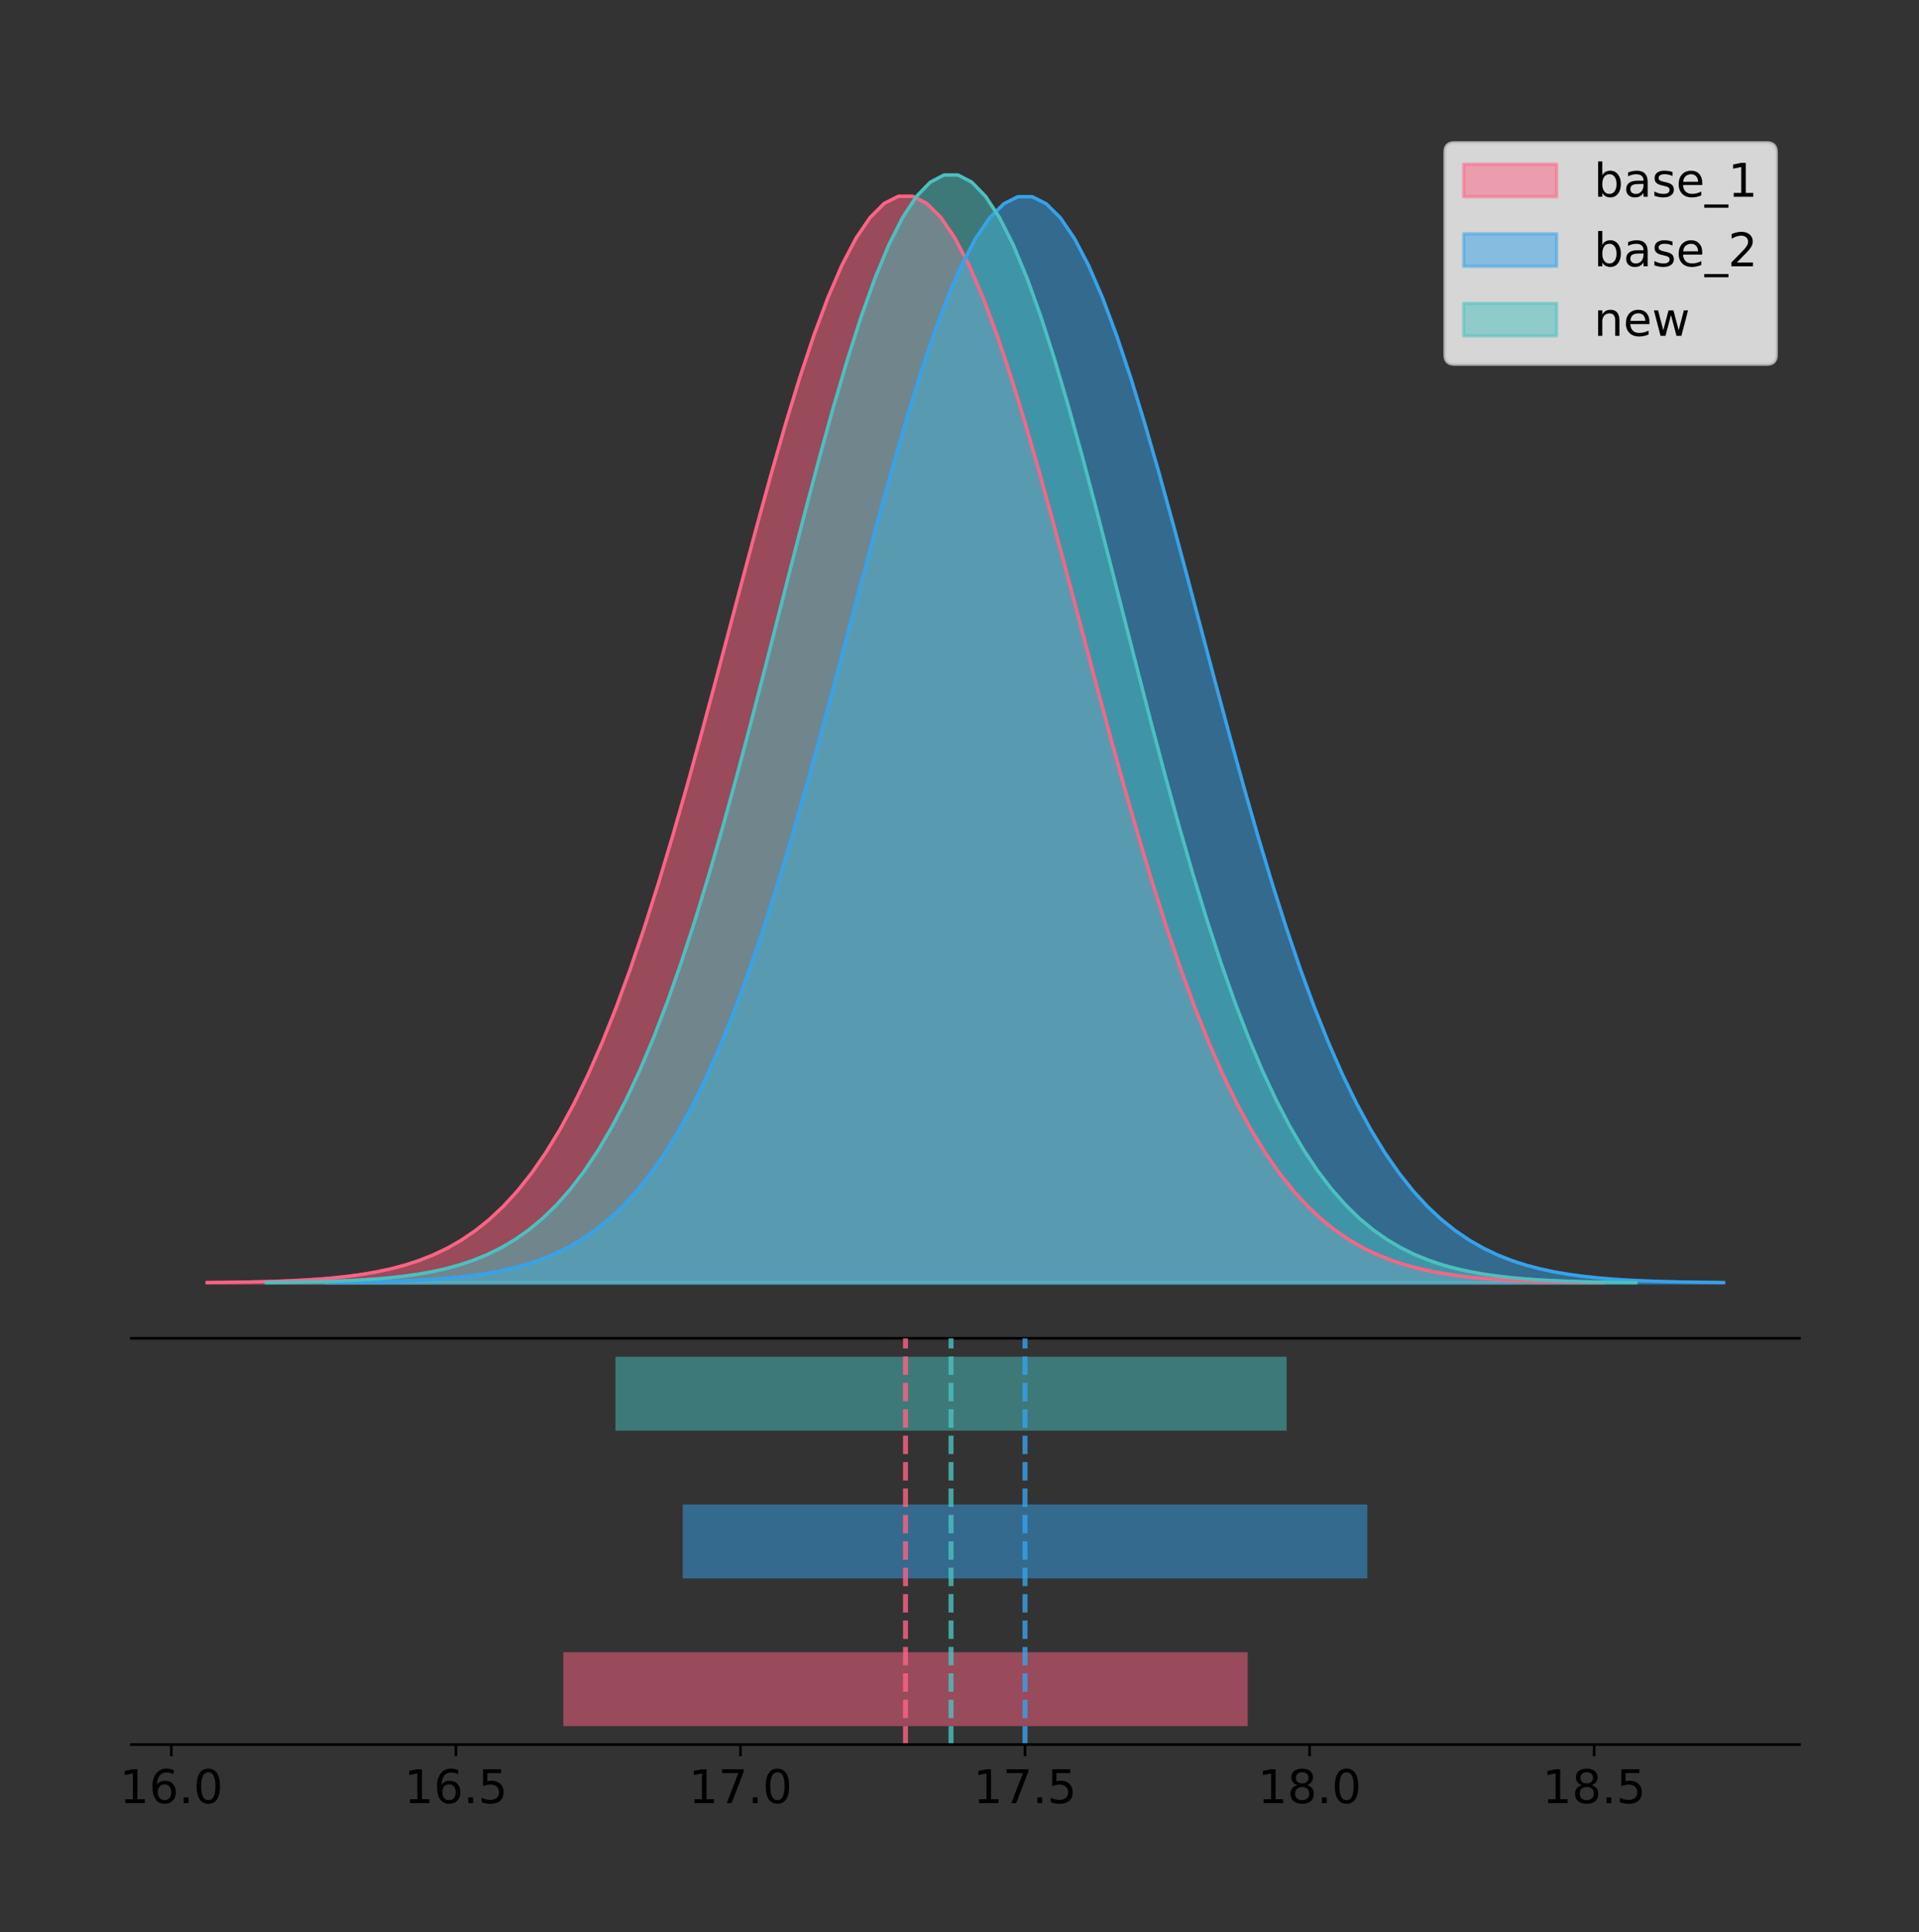 <?xml version="1.0" encoding="utf-8" standalone="no"?>
<!DOCTYPE svg PUBLIC "-//W3C//DTD SVG 1.1//EN"
  "http://www.w3.org/Graphics/SVG/1.1/DTD/svg11.dtd">
<!-- Created with matplotlib (https://matplotlib.org/) -->
<svg height="581.789pt" version="1.1" viewBox="0 0 577.745 581.789" width="577.745pt" xmlns="http://www.w3.org/2000/svg" xmlns:xlink="http://www.w3.org/1999/xlink">
 <rect x="0" y="0" width="577.745" height="581.789" fill="#333333" stroke="none"/>
 <defs>
  <style type="text/css">
*{stroke-linecap:butt;stroke-linejoin:round;}
  </style>
 </defs>
 <g id="figure_1">
  <g id="patch_1">
   <path d="M 0 581.789 
L 577.745 581.789 
L 577.745 0 
L 0 0 
z
" style="fill:none;"/>
  </g>
  <g id="axes_1">
   <g id="patch_2">
    <path d="M 39.545 402.93 
L 541.745 402.93 
L 541.745 36 
L 39.545 36 
z
" style="fill:none;"/>
   </g>
   <g id="PolyCollection_1">
    <defs>
     <path d="M 62.373 -195.538 
L 62.373 -195.648 
L 66.62 -195.689 
L 70.867 -195.745 
L 75.115 -195.819 
L 79.362 -195.918 
L 83.609 -196.048 
L 87.857 -196.217 
L 92.104 -196.437 
L 96.351 -196.721 
L 100.599 -197.084 
L 104.846 -197.546 
L 109.093 -198.128 
L 113.341 -198.858 
L 117.588 -199.765 
L 121.835 -200.885 
L 126.083 -202.258 
L 130.33 -203.929 
L 134.577 -205.947 
L 138.825 -208.366 
L 143.072 -211.244 
L 147.319 -214.642 
L 151.567 -218.625 
L 155.814 -223.257 
L 160.061 -228.602 
L 164.309 -234.72 
L 168.556 -241.668 
L 172.803 -249.495 
L 177.051 -258.238 
L 181.298 -267.925 
L 185.545 -278.564 
L 189.793 -290.147 
L 194.04 -302.645 
L 198.287 -316.003 
L 202.535 -330.147 
L 206.782 -344.971 
L 211.029 -360.349 
L 215.277 -376.126 
L 219.524 -392.126 
L 223.771 -408.15 
L 228.019 -423.984 
L 232.266 -439.399 
L 236.513 -454.16 
L 240.761 -468.029 
L 245.008 -480.774 
L 249.255 -492.171 
L 253.503 -502.016 
L 257.75 -510.126 
L 261.997 -516.35 
L 266.245 -520.567 
L 270.492 -522.697 
L 274.739 -522.697 
L 278.987 -520.567 
L 283.234 -516.35 
L 287.481 -510.126 
L 291.729 -502.016 
L 295.976 -492.171 
L 300.223 -480.774 
L 304.471 -468.029 
L 308.718 -454.16 
L 312.965 -439.399 
L 317.213 -423.984 
L 321.46 -408.15 
L 325.707 -392.126 
L 329.955 -376.126 
L 334.202 -360.349 
L 338.449 -344.971 
L 342.697 -330.147 
L 346.944 -316.003 
L 351.191 -302.645 
L 355.439 -290.147 
L 359.686 -278.564 
L 363.933 -267.925 
L 368.181 -258.238 
L 372.428 -249.495 
L 376.675 -241.668 
L 380.923 -234.72 
L 385.17 -228.602 
L 389.417 -223.257 
L 393.665 -218.625 
L 397.912 -214.642 
L 402.159 -211.244 
L 406.407 -208.366 
L 410.654 -205.947 
L 414.901 -203.929 
L 419.149 -202.258 
L 423.396 -200.885 
L 427.643 -199.765 
L 431.891 -198.858 
L 436.138 -198.128 
L 440.385 -197.546 
L 444.633 -197.084 
L 448.88 -196.721 
L 453.127 -196.437 
L 457.375 -196.217 
L 461.622 -196.048 
L 465.869 -195.918 
L 470.117 -195.819 
L 474.364 -195.745 
L 478.611 -195.689 
L 482.859 -195.648 
L 482.859 -195.538 
L 482.859 -195.538 
L 478.611 -195.538 
L 474.364 -195.538 
L 470.117 -195.538 
L 465.869 -195.538 
L 461.622 -195.538 
L 457.375 -195.538 
L 453.127 -195.538 
L 448.88 -195.538 
L 444.633 -195.538 
L 440.385 -195.538 
L 436.138 -195.538 
L 431.891 -195.538 
L 427.643 -195.538 
L 423.396 -195.538 
L 419.149 -195.538 
L 414.901 -195.538 
L 410.654 -195.538 
L 406.407 -195.538 
L 402.159 -195.538 
L 397.912 -195.538 
L 393.665 -195.538 
L 389.417 -195.538 
L 385.17 -195.538 
L 380.923 -195.538 
L 376.675 -195.538 
L 372.428 -195.538 
L 368.181 -195.538 
L 363.933 -195.538 
L 359.686 -195.538 
L 355.439 -195.538 
L 351.191 -195.538 
L 346.944 -195.538 
L 342.697 -195.538 
L 338.449 -195.538 
L 334.202 -195.538 
L 329.955 -195.538 
L 325.707 -195.538 
L 321.46 -195.538 
L 317.213 -195.538 
L 312.965 -195.538 
L 308.718 -195.538 
L 304.471 -195.538 
L 300.223 -195.538 
L 295.976 -195.538 
L 291.729 -195.538 
L 287.481 -195.538 
L 283.234 -195.538 
L 278.987 -195.538 
L 274.739 -195.538 
L 270.492 -195.538 
L 266.245 -195.538 
L 261.997 -195.538 
L 257.75 -195.538 
L 253.503 -195.538 
L 249.255 -195.538 
L 245.008 -195.538 
L 240.761 -195.538 
L 236.513 -195.538 
L 232.266 -195.538 
L 228.019 -195.538 
L 223.771 -195.538 
L 219.524 -195.538 
L 215.277 -195.538 
L 211.029 -195.538 
L 206.782 -195.538 
L 202.535 -195.538 
L 198.287 -195.538 
L 194.04 -195.538 
L 189.793 -195.538 
L 185.545 -195.538 
L 181.298 -195.538 
L 177.051 -195.538 
L 172.803 -195.538 
L 168.556 -195.538 
L 164.309 -195.538 
L 160.061 -195.538 
L 155.814 -195.538 
L 151.567 -195.538 
L 147.319 -195.538 
L 143.072 -195.538 
L 138.825 -195.538 
L 134.577 -195.538 
L 130.33 -195.538 
L 126.083 -195.538 
L 121.835 -195.538 
L 117.588 -195.538 
L 113.341 -195.538 
L 109.093 -195.538 
L 104.846 -195.538 
L 100.599 -195.538 
L 96.351 -195.538 
L 92.104 -195.538 
L 87.857 -195.538 
L 83.609 -195.538 
L 79.362 -195.538 
L 75.115 -195.538 
L 70.867 -195.538 
L 66.62 -195.538 
L 62.373 -195.538 
z
" id="mb0986a8492" style="stroke:#ff6384;stroke-opacity:0.5;"/>
    </defs>
    <g clip-path="url(#p0338037054)">
     <use style="fill:#ff6384;fill-opacity:0.5;stroke:#ff6384;stroke-opacity:0.5;" x="0" xlink:href="#mb0986a8492" y="581.789"/>
    </g>
   </g>
   <g id="PolyCollection_2">
    <defs>
     <path d="M 98.276 -195.538 
L 98.276 -195.648 
L 102.525 -195.689 
L 106.774 -195.745 
L 111.023 -195.819 
L 115.272 -195.918 
L 119.521 -196.047 
L 123.77 -196.217 
L 128.019 -196.437 
L 132.268 -196.721 
L 136.517 -197.084 
L 140.765 -197.545 
L 145.014 -198.127 
L 149.263 -198.857 
L 153.512 -199.763 
L 157.761 -200.883 
L 162.01 -202.256 
L 166.259 -203.926 
L 170.508 -205.943 
L 174.757 -208.361 
L 179.006 -211.238 
L 183.255 -214.635 
L 187.503 -218.617 
L 191.752 -223.247 
L 196.001 -228.589 
L 200.25 -234.705 
L 204.499 -241.651 
L 208.748 -249.475 
L 212.997 -258.215 
L 217.246 -267.898 
L 221.495 -278.533 
L 225.744 -290.112 
L 229.992 -302.605 
L 234.241 -315.959 
L 238.49 -330.097 
L 242.739 -344.916 
L 246.988 -360.288 
L 251.237 -376.059 
L 255.486 -392.053 
L 259.735 -408.071 
L 263.984 -423.899 
L 268.233 -439.308 
L 272.482 -454.064 
L 276.73 -467.928 
L 280.979 -480.668 
L 285.228 -492.061 
L 289.477 -501.902 
L 293.726 -510.01 
L 297.975 -516.231 
L 302.224 -520.447 
L 306.473 -522.575 
L 310.722 -522.575 
L 314.971 -520.447 
L 319.22 -516.231 
L 323.468 -510.01 
L 327.717 -501.902 
L 331.966 -492.061 
L 336.215 -480.668 
L 340.464 -467.928 
L 344.713 -454.064 
L 348.962 -439.308 
L 353.211 -423.899 
L 357.46 -408.071 
L 361.709 -392.053 
L 365.958 -376.059 
L 370.206 -360.288 
L 374.455 -344.916 
L 378.704 -330.097 
L 382.953 -315.959 
L 387.202 -302.605 
L 391.451 -290.112 
L 395.7 -278.533 
L 399.949 -267.898 
L 404.198 -258.215 
L 408.447 -249.475 
L 412.695 -241.651 
L 416.944 -234.705 
L 421.193 -228.589 
L 425.442 -223.247 
L 429.691 -218.617 
L 433.94 -214.635 
L 438.189 -211.238 
L 442.438 -208.361 
L 446.687 -205.943 
L 450.936 -203.926 
L 455.185 -202.256 
L 459.433 -200.883 
L 463.682 -199.763 
L 467.931 -198.857 
L 472.18 -198.127 
L 476.429 -197.545 
L 480.678 -197.084 
L 484.927 -196.721 
L 489.176 -196.437 
L 493.425 -196.217 
L 497.674 -196.047 
L 501.923 -195.918 
L 506.171 -195.819 
L 510.42 -195.745 
L 514.669 -195.689 
L 518.918 -195.648 
L 518.918 -195.538 
L 518.918 -195.538 
L 514.669 -195.538 
L 510.42 -195.538 
L 506.171 -195.538 
L 501.923 -195.538 
L 497.674 -195.538 
L 493.425 -195.538 
L 489.176 -195.538 
L 484.927 -195.538 
L 480.678 -195.538 
L 476.429 -195.538 
L 472.18 -195.538 
L 467.931 -195.538 
L 463.682 -195.538 
L 459.433 -195.538 
L 455.185 -195.538 
L 450.936 -195.538 
L 446.687 -195.538 
L 442.438 -195.538 
L 438.189 -195.538 
L 433.94 -195.538 
L 429.691 -195.538 
L 425.442 -195.538 
L 421.193 -195.538 
L 416.944 -195.538 
L 412.695 -195.538 
L 408.447 -195.538 
L 404.198 -195.538 
L 399.949 -195.538 
L 395.7 -195.538 
L 391.451 -195.538 
L 387.202 -195.538 
L 382.953 -195.538 
L 378.704 -195.538 
L 374.455 -195.538 
L 370.206 -195.538 
L 365.958 -195.538 
L 361.709 -195.538 
L 357.46 -195.538 
L 353.211 -195.538 
L 348.962 -195.538 
L 344.713 -195.538 
L 340.464 -195.538 
L 336.215 -195.538 
L 331.966 -195.538 
L 327.717 -195.538 
L 323.468 -195.538 
L 319.22 -195.538 
L 314.971 -195.538 
L 310.722 -195.538 
L 306.473 -195.538 
L 302.224 -195.538 
L 297.975 -195.538 
L 293.726 -195.538 
L 289.477 -195.538 
L 285.228 -195.538 
L 280.979 -195.538 
L 276.73 -195.538 
L 272.482 -195.538 
L 268.233 -195.538 
L 263.984 -195.538 
L 259.735 -195.538 
L 255.486 -195.538 
L 251.237 -195.538 
L 246.988 -195.538 
L 242.739 -195.538 
L 238.49 -195.538 
L 234.241 -195.538 
L 229.992 -195.538 
L 225.744 -195.538 
L 221.495 -195.538 
L 217.246 -195.538 
L 212.997 -195.538 
L 208.748 -195.538 
L 204.499 -195.538 
L 200.25 -195.538 
L 196.001 -195.538 
L 191.752 -195.538 
L 187.503 -195.538 
L 183.255 -195.538 
L 179.006 -195.538 
L 174.757 -195.538 
L 170.508 -195.538 
L 166.259 -195.538 
L 162.01 -195.538 
L 157.761 -195.538 
L 153.512 -195.538 
L 149.263 -195.538 
L 145.014 -195.538 
L 140.765 -195.538 
L 136.517 -195.538 
L 132.268 -195.538 
L 128.019 -195.538 
L 123.77 -195.538 
L 119.521 -195.538 
L 115.272 -195.538 
L 111.023 -195.538 
L 106.774 -195.538 
L 102.525 -195.538 
L 98.276 -195.538 
z
" id="m4ffb20c520" style="stroke:#36a2eb;stroke-opacity:0.5;"/>
    </defs>
    <g clip-path="url(#p0338037054)">
     <use style="fill:#36a2eb;fill-opacity:0.5;stroke:#36a2eb;stroke-opacity:0.5;" x="0" xlink:href="#m4ffb20c520" y="581.789"/>
    </g>
   </g>
   <g id="PolyCollection_3">
    <defs>
     <path d="M 80.123 -195.538 
L 80.123 -195.65 
L 84.288 -195.692 
L 88.454 -195.749 
L 92.62 -195.825 
L 96.785 -195.925 
L 100.951 -196.058 
L 105.117 -196.23 
L 109.282 -196.455 
L 113.448 -196.744 
L 117.614 -197.115 
L 121.779 -197.585 
L 125.945 -198.179 
L 130.111 -198.923 
L 134.276 -199.848 
L 138.442 -200.99 
L 142.608 -202.39 
L 146.773 -204.093 
L 150.939 -206.151 
L 155.105 -208.617 
L 159.27 -211.552 
L 163.436 -215.017 
L 167.602 -219.078 
L 171.767 -223.801 
L 175.933 -229.25 
L 180.099 -235.488 
L 184.264 -242.572 
L 188.43 -250.552 
L 192.596 -259.468 
L 196.761 -269.344 
L 200.927 -280.192 
L 205.093 -292.002 
L 209.258 -304.744 
L 213.424 -318.365 
L 217.59 -332.786 
L 221.755 -347.901 
L 225.921 -363.58 
L 230.087 -379.667 
L 234.252 -395.98 
L 238.418 -412.318 
L 242.584 -428.462 
L 246.749 -444.18 
L 250.915 -459.23 
L 255.08 -473.372 
L 259.246 -486.366 
L 263.412 -497.987 
L 267.577 -508.025 
L 271.743 -516.294 
L 275.909 -522.64 
L 280.074 -526.94 
L 284.24 -529.111 
L 288.406 -529.111 
L 292.571 -526.94 
L 296.737 -522.64 
L 300.903 -516.294 
L 305.068 -508.025 
L 309.234 -497.987 
L 313.4 -486.366 
L 317.565 -473.372 
L 321.731 -459.23 
L 325.897 -444.18 
L 330.062 -428.462 
L 334.228 -412.318 
L 338.394 -395.98 
L 342.559 -379.667 
L 346.725 -363.58 
L 350.891 -347.901 
L 355.056 -332.786 
L 359.222 -318.365 
L 363.388 -304.744 
L 367.553 -292.002 
L 371.719 -280.192 
L 375.885 -269.344 
L 380.05 -259.468 
L 384.216 -250.552 
L 388.382 -242.572 
L 392.547 -235.488 
L 396.713 -229.25 
L 400.879 -223.801 
L 405.044 -219.078 
L 409.21 -215.017 
L 413.376 -211.552 
L 417.541 -208.617 
L 421.707 -206.151 
L 425.873 -204.093 
L 430.038 -202.39 
L 434.204 -200.99 
L 438.37 -199.848 
L 442.535 -198.923 
L 446.701 -198.179 
L 450.867 -197.585 
L 455.032 -197.115 
L 459.198 -196.744 
L 463.364 -196.455 
L 467.529 -196.23 
L 471.695 -196.058 
L 475.861 -195.925 
L 480.026 -195.825 
L 484.192 -195.749 
L 488.358 -195.692 
L 492.523 -195.65 
L 492.523 -195.538 
L 492.523 -195.538 
L 488.358 -195.538 
L 484.192 -195.538 
L 480.026 -195.538 
L 475.861 -195.538 
L 471.695 -195.538 
L 467.529 -195.538 
L 463.364 -195.538 
L 459.198 -195.538 
L 455.032 -195.538 
L 450.867 -195.538 
L 446.701 -195.538 
L 442.535 -195.538 
L 438.37 -195.538 
L 434.204 -195.538 
L 430.038 -195.538 
L 425.873 -195.538 
L 421.707 -195.538 
L 417.541 -195.538 
L 413.376 -195.538 
L 409.21 -195.538 
L 405.044 -195.538 
L 400.879 -195.538 
L 396.713 -195.538 
L 392.547 -195.538 
L 388.382 -195.538 
L 384.216 -195.538 
L 380.05 -195.538 
L 375.885 -195.538 
L 371.719 -195.538 
L 367.553 -195.538 
L 363.388 -195.538 
L 359.222 -195.538 
L 355.056 -195.538 
L 350.891 -195.538 
L 346.725 -195.538 
L 342.559 -195.538 
L 338.394 -195.538 
L 334.228 -195.538 
L 330.062 -195.538 
L 325.897 -195.538 
L 321.731 -195.538 
L 317.565 -195.538 
L 313.4 -195.538 
L 309.234 -195.538 
L 305.068 -195.538 
L 300.903 -195.538 
L 296.737 -195.538 
L 292.571 -195.538 
L 288.406 -195.538 
L 284.24 -195.538 
L 280.074 -195.538 
L 275.909 -195.538 
L 271.743 -195.538 
L 267.577 -195.538 
L 263.412 -195.538 
L 259.246 -195.538 
L 255.08 -195.538 
L 250.915 -195.538 
L 246.749 -195.538 
L 242.584 -195.538 
L 238.418 -195.538 
L 234.252 -195.538 
L 230.087 -195.538 
L 225.921 -195.538 
L 221.755 -195.538 
L 217.59 -195.538 
L 213.424 -195.538 
L 209.258 -195.538 
L 205.093 -195.538 
L 200.927 -195.538 
L 196.761 -195.538 
L 192.596 -195.538 
L 188.43 -195.538 
L 184.264 -195.538 
L 180.099 -195.538 
L 175.933 -195.538 
L 171.767 -195.538 
L 167.602 -195.538 
L 163.436 -195.538 
L 159.27 -195.538 
L 155.105 -195.538 
L 150.939 -195.538 
L 146.773 -195.538 
L 142.608 -195.538 
L 138.442 -195.538 
L 134.276 -195.538 
L 130.111 -195.538 
L 125.945 -195.538 
L 121.779 -195.538 
L 117.614 -195.538 
L 113.448 -195.538 
L 109.282 -195.538 
L 105.117 -195.538 
L 100.951 -195.538 
L 96.785 -195.538 
L 92.62 -195.538 
L 88.454 -195.538 
L 84.288 -195.538 
L 80.123 -195.538 
z
" id="mda16ff1453" style="stroke:#4bc0c0;stroke-opacity:0.5;"/>
    </defs>
    <g clip-path="url(#p0338037054)">
     <use style="fill:#4bc0c0;fill-opacity:0.5;stroke:#4bc0c0;stroke-opacity:0.5;" x="0" xlink:href="#mda16ff1453" y="581.789"/>
    </g>
   </g>
   <g id="line2d_1">
    <path clip-path="url(#p0338037054)" d="M 62.373 386.142 
L 66.62 386.1 
L 70.867 386.044 
L 75.115 385.97 
L 79.362 385.872 
L 83.609 385.742 
L 87.857 385.572 
L 92.104 385.352 
L 96.351 385.068 
L 100.599 384.705 
L 104.846 384.243 
L 109.093 383.661 
L 113.341 382.932 
L 117.588 382.024 
L 121.835 380.904 
L 126.083 379.531 
L 130.33 377.86 
L 134.577 375.843 
L 138.825 373.424 
L 143.072 370.546 
L 147.319 367.147 
L 151.567 363.164 
L 155.814 358.532 
L 160.061 353.188 
L 164.309 347.07 
L 168.556 340.121 
L 172.803 332.295 
L 177.051 323.551 
L 181.298 313.864 
L 185.545 303.225 
L 189.793 291.642 
L 194.04 279.145 
L 198.287 265.786 
L 202.535 251.643 
L 206.782 236.818 
L 211.029 221.44 
L 215.277 205.663 
L 219.524 189.664 
L 223.771 173.639 
L 228.019 157.806 
L 232.266 142.391 
L 236.513 127.63 
L 240.761 113.76 
L 245.008 101.016 
L 249.255 89.618 
L 253.503 79.774 
L 257.75 71.663 
L 261.997 65.439 
L 266.245 61.222 
L 270.492 59.093 
L 274.739 59.093 
L 278.987 61.222 
L 283.234 65.439 
L 287.481 71.663 
L 291.729 79.774 
L 295.976 89.618 
L 300.223 101.016 
L 304.471 113.76 
L 308.718 127.63 
L 312.965 142.391 
L 317.213 157.806 
L 321.46 173.639 
L 325.707 189.664 
L 329.955 205.663 
L 334.202 221.44 
L 338.449 236.818 
L 342.697 251.643 
L 346.944 265.786 
L 351.191 279.145 
L 355.439 291.642 
L 359.686 303.225 
L 363.933 313.864 
L 368.181 323.551 
L 372.428 332.295 
L 376.675 340.121 
L 380.923 347.07 
L 385.17 353.188 
L 389.417 358.532 
L 393.665 363.164 
L 397.912 367.147 
L 402.159 370.546 
L 406.407 373.424 
L 410.654 375.843 
L 414.901 377.86 
L 419.149 379.531 
L 423.396 380.904 
L 427.643 382.024 
L 431.891 382.932 
L 436.138 383.661 
L 440.385 384.243 
L 444.633 384.705 
L 448.88 385.068 
L 453.127 385.352 
L 457.375 385.572 
L 461.622 385.742 
L 465.869 385.872 
L 470.117 385.97 
L 474.364 386.044 
L 478.611 386.1 
L 482.859 386.142 
" style="fill:none;stroke:#ff6384;stroke-linecap:square;"/>
   </g>
   <g id="line2d_2">
    <path clip-path="url(#p0338037054)" d="M 98.276 386.142 
L 102.525 386.1 
L 106.774 386.045 
L 111.023 385.97 
L 115.272 385.872 
L 119.521 385.742 
L 123.77 385.572 
L 128.019 385.352 
L 132.268 385.069 
L 136.517 384.706 
L 140.765 384.244 
L 145.014 383.662 
L 149.263 382.933 
L 153.512 382.026 
L 157.761 380.906 
L 162.01 379.534 
L 166.259 377.864 
L 170.508 375.847 
L 174.757 373.429 
L 179.006 370.552 
L 183.255 367.154 
L 187.503 363.173 
L 191.752 358.542 
L 196.001 353.2 
L 200.25 347.084 
L 204.499 340.139 
L 208.748 332.315 
L 212.997 323.574 
L 217.246 313.891 
L 221.495 303.256 
L 225.744 291.677 
L 229.992 279.184 
L 234.241 265.831 
L 238.49 251.693 
L 242.739 236.873 
L 246.988 221.501 
L 251.237 205.73 
L 255.486 189.736 
L 259.735 173.718 
L 263.984 157.89 
L 268.233 142.481 
L 272.482 127.725 
L 276.73 113.861 
L 280.979 101.121 
L 285.228 89.728 
L 289.477 79.887 
L 293.726 71.779 
L 297.975 65.558 
L 302.224 61.343 
L 306.473 59.214 
L 310.722 59.214 
L 314.971 61.343 
L 319.22 65.558 
L 323.468 71.779 
L 327.717 79.887 
L 331.966 89.728 
L 336.215 101.121 
L 340.464 113.861 
L 344.713 127.725 
L 348.962 142.481 
L 353.211 157.89 
L 357.46 173.718 
L 361.709 189.736 
L 365.958 205.73 
L 370.206 221.501 
L 374.455 236.873 
L 378.704 251.693 
L 382.953 265.831 
L 387.202 279.184 
L 391.451 291.677 
L 395.7 303.256 
L 399.949 313.891 
L 404.198 323.574 
L 408.447 332.315 
L 412.695 340.139 
L 416.944 347.084 
L 421.193 353.2 
L 425.442 358.542 
L 429.691 363.173 
L 433.94 367.154 
L 438.189 370.552 
L 442.438 373.429 
L 446.687 375.847 
L 450.936 377.864 
L 455.185 379.534 
L 459.433 380.906 
L 463.682 382.026 
L 467.931 382.933 
L 472.18 383.662 
L 476.429 384.244 
L 480.678 384.706 
L 484.927 385.069 
L 489.176 385.352 
L 493.425 385.572 
L 497.674 385.742 
L 501.923 385.872 
L 506.171 385.97 
L 510.42 386.045 
L 514.669 386.1 
L 518.918 386.142 
" style="fill:none;stroke:#36a2eb;stroke-linecap:square;"/>
   </g>
   <g id="line2d_3">
    <path clip-path="url(#p0338037054)" d="M 80.123 386.139 
L 84.288 386.097 
L 88.454 386.04 
L 92.62 385.965 
L 96.785 385.864 
L 100.951 385.732 
L 105.117 385.559 
L 109.282 385.334 
L 113.448 385.045 
L 117.614 384.675 
L 121.779 384.204 
L 125.945 383.61 
L 130.111 382.867 
L 134.276 381.941 
L 138.442 380.799 
L 142.608 379.399 
L 146.773 377.696 
L 150.939 375.639 
L 155.105 373.172 
L 159.27 370.238 
L 163.436 366.772 
L 167.602 362.711 
L 171.767 357.989 
L 175.933 352.539 
L 180.099 346.301 
L 184.264 339.217 
L 188.43 331.237 
L 192.596 322.322 
L 196.761 312.445 
L 200.927 301.597 
L 205.093 289.787 
L 209.258 277.045 
L 213.424 263.424 
L 217.59 249.004 
L 221.755 233.888 
L 225.921 218.209 
L 230.087 202.123 
L 234.252 185.809 
L 238.418 169.471 
L 242.584 153.327 
L 246.749 137.61 
L 250.915 122.559 
L 255.08 108.418 
L 259.246 95.423 
L 263.412 83.803 
L 267.577 73.765 
L 271.743 65.495 
L 275.909 59.15 
L 280.074 54.85 
L 284.24 52.679 
L 288.406 52.679 
L 292.571 54.85 
L 296.737 59.15 
L 300.903 65.495 
L 305.068 73.765 
L 309.234 83.803 
L 313.4 95.423 
L 317.565 108.418 
L 321.731 122.559 
L 325.897 137.61 
L 330.062 153.327 
L 334.228 169.471 
L 338.394 185.809 
L 342.559 202.123 
L 346.725 218.209 
L 350.891 233.888 
L 355.056 249.004 
L 359.222 263.424 
L 363.388 277.045 
L 367.553 289.787 
L 371.719 301.597 
L 375.885 312.445 
L 380.05 322.322 
L 384.216 331.237 
L 388.382 339.217 
L 392.547 346.301 
L 396.713 352.539 
L 400.879 357.989 
L 405.044 362.711 
L 409.21 366.772 
L 413.376 370.238 
L 417.541 373.172 
L 421.707 375.639 
L 425.873 377.696 
L 430.038 379.399 
L 434.204 380.799 
L 438.37 381.941 
L 442.535 382.867 
L 446.701 383.61 
L 450.867 384.204 
L 455.032 384.675 
L 459.198 385.045 
L 463.364 385.334 
L 467.529 385.559 
L 471.695 385.732 
L 475.861 385.864 
L 480.026 385.965 
L 484.192 386.04 
L 488.358 386.097 
L 492.523 386.139 
" style="fill:none;stroke:#4bc0c0;stroke-linecap:square;"/>
   </g>
   <g id="patch_3">
    <path d="M 39.545 402.93 
L 541.745 402.93 
" style="fill:none;stroke:#000000;stroke-linecap:square;stroke-linejoin:miter;stroke-width:0.8;"/>
   </g>
   <g id="legend_1">
    <g id="patch_4">
     <path d="M 437.863 109.627 
L 531.945 109.627 
Q 534.745 109.627 534.745 106.827 
L 534.745 45.8 
Q 534.745 43 531.945 43 
L 437.863 43 
Q 435.063 43 435.063 45.8 
L 435.063 106.827 
Q 435.063 109.627 437.863 109.627 
z
" style="fill:#ffffff;opacity:0.8;stroke:#cccccc;stroke-linejoin:miter;"/>
    </g>
    <g id="patch_5">
     <path d="M 440.663 59.238 
L 468.663 59.238 
L 468.663 49.438 
L 440.663 49.438 
z
" style="fill:#ff6384;opacity:0.5;stroke:#ff6384;stroke-linejoin:miter;"/>
    </g>
    <g id="text_1">
     <!-- base_1 -->
     <defs>
      <path d="M 48.688 27.297 
Q 48.688 37.203 44.609 42.844 
Q 40.531 48.484 33.406 48.484 
Q 26.266 48.484 22.188 42.844 
Q 18.109 37.203 18.109 27.297 
Q 18.109 17.391 22.188 11.75 
Q 26.266 6.109 33.406 6.109 
Q 40.531 6.109 44.609 11.75 
Q 48.688 17.391 48.688 27.297 
z
M 18.109 46.391 
Q 20.953 51.266 25.266 53.625 
Q 29.594 56 35.594 56 
Q 45.562 56 51.781 48.094 
Q 58.016 40.188 58.016 27.297 
Q 58.016 14.406 51.781 6.484 
Q 45.562 -1.422 35.594 -1.422 
Q 29.594 -1.422 25.266 0.953 
Q 20.953 3.328 18.109 8.203 
L 18.109 0 
L 9.078 0 
L 9.078 75.984 
L 18.109 75.984 
z
" id="DejaVuSans-98"/>
      <path d="M 34.281 27.484 
Q 23.391 27.484 19.188 25 
Q 14.984 22.516 14.984 16.5 
Q 14.984 11.719 18.141 8.906 
Q 21.297 6.109 26.703 6.109 
Q 34.188 6.109 38.703 11.406 
Q 43.219 16.703 43.219 25.484 
L 43.219 27.484 
z
M 52.203 31.203 
L 52.203 0 
L 43.219 0 
L 43.219 8.297 
Q 40.141 3.328 35.547 0.953 
Q 30.953 -1.422 24.312 -1.422 
Q 15.922 -1.422 10.953 3.297 
Q 6 8.016 6 15.922 
Q 6 25.141 12.172 29.828 
Q 18.359 34.516 30.609 34.516 
L 43.219 34.516 
L 43.219 35.406 
Q 43.219 41.609 39.141 45 
Q 35.062 48.391 27.688 48.391 
Q 23 48.391 18.547 47.266 
Q 14.109 46.141 10.016 43.891 
L 10.016 52.203 
Q 14.938 54.109 19.578 55.047 
Q 24.219 56 28.609 56 
Q 40.484 56 46.344 49.844 
Q 52.203 43.703 52.203 31.203 
z
" id="DejaVuSans-97"/>
      <path d="M 44.281 53.078 
L 44.281 44.578 
Q 40.484 46.531 36.375 47.5 
Q 32.281 48.484 27.875 48.484 
Q 21.188 48.484 17.844 46.438 
Q 14.5 44.391 14.5 40.281 
Q 14.5 37.156 16.891 35.375 
Q 19.281 33.594 26.516 31.984 
L 29.594 31.297 
Q 39.156 29.25 43.188 25.516 
Q 47.219 21.781 47.219 15.094 
Q 47.219 7.469 41.188 3.016 
Q 35.156 -1.422 24.609 -1.422 
Q 20.219 -1.422 15.453 -0.562 
Q 10.688 0.297 5.422 2 
L 5.422 11.281 
Q 10.406 8.688 15.234 7.391 
Q 20.062 6.109 24.812 6.109 
Q 31.156 6.109 34.562 8.281 
Q 37.984 10.453 37.984 14.406 
Q 37.984 18.062 35.516 20.016 
Q 33.062 21.969 24.703 23.781 
L 21.578 24.516 
Q 13.234 26.266 9.516 29.906 
Q 5.812 33.547 5.812 39.891 
Q 5.812 47.609 11.281 51.797 
Q 16.75 56 26.812 56 
Q 31.781 56 36.172 55.266 
Q 40.578 54.547 44.281 53.078 
z
" id="DejaVuSans-115"/>
      <path d="M 56.203 29.594 
L 56.203 25.203 
L 14.891 25.203 
Q 15.484 15.922 20.484 11.062 
Q 25.484 6.203 34.422 6.203 
Q 39.594 6.203 44.453 7.469 
Q 49.312 8.734 54.109 11.281 
L 54.109 2.781 
Q 49.266 0.734 44.188 -0.344 
Q 39.109 -1.422 33.891 -1.422 
Q 20.797 -1.422 13.156 6.188 
Q 5.516 13.812 5.516 26.812 
Q 5.516 40.234 12.766 48.109 
Q 20.016 56 32.328 56 
Q 43.359 56 49.781 48.891 
Q 56.203 41.797 56.203 29.594 
z
M 47.219 32.234 
Q 47.125 39.594 43.094 43.984 
Q 39.062 48.391 32.422 48.391 
Q 24.906 48.391 20.391 44.141 
Q 15.875 39.891 15.188 32.172 
z
" id="DejaVuSans-101"/>
      <path d="M 50.984 -16.609 
L 50.984 -23.578 
L -0.984 -23.578 
L -0.984 -16.609 
z
" id="DejaVuSans-95"/>
      <path d="M 12.406 8.297 
L 28.516 8.297 
L 28.516 63.922 
L 10.984 60.406 
L 10.984 69.391 
L 28.422 72.906 
L 38.281 72.906 
L 38.281 8.297 
L 54.391 8.297 
L 54.391 0 
L 12.406 0 
z
" id="DejaVuSans-49"/>
     </defs>
     <g transform="translate(479.863 59.238)scale(0.14 -0.14)">
      <use xlink:href="#DejaVuSans-98"/>
      <use x="63.477" xlink:href="#DejaVuSans-97"/>
      <use x="124.756" xlink:href="#DejaVuSans-115"/>
      <use x="176.855" xlink:href="#DejaVuSans-101"/>
      <use x="238.379" xlink:href="#DejaVuSans-95"/>
      <use x="288.379" xlink:href="#DejaVuSans-49"/>
     </g>
    </g>
    <g id="patch_6">
     <path d="M 440.663 80.177 
L 468.663 80.177 
L 468.663 70.377 
L 440.663 70.377 
z
" style="fill:#36a2eb;opacity:0.5;stroke:#36a2eb;stroke-linejoin:miter;"/>
    </g>
    <g id="text_2">
     <!-- base_2 -->
     <defs>
      <path d="M 19.188 8.297 
L 53.609 8.297 
L 53.609 0 
L 7.328 0 
L 7.328 8.297 
Q 12.938 14.109 22.625 23.891 
Q 32.328 33.688 34.812 36.531 
Q 39.547 41.844 41.422 45.531 
Q 43.312 49.219 43.312 52.781 
Q 43.312 58.594 39.234 62.25 
Q 35.156 65.922 28.609 65.922 
Q 23.969 65.922 18.812 64.312 
Q 13.672 62.703 7.812 59.422 
L 7.812 69.391 
Q 13.766 71.781 18.938 73 
Q 24.125 74.219 28.422 74.219 
Q 39.75 74.219 46.484 68.547 
Q 53.219 62.891 53.219 53.422 
Q 53.219 48.922 51.531 44.891 
Q 49.859 40.875 45.406 35.406 
Q 44.188 33.984 37.641 27.219 
Q 31.109 20.453 19.188 8.297 
z
" id="DejaVuSans-50"/>
     </defs>
     <g transform="translate(479.863 80.177)scale(0.14 -0.14)">
      <use xlink:href="#DejaVuSans-98"/>
      <use x="63.477" xlink:href="#DejaVuSans-97"/>
      <use x="124.756" xlink:href="#DejaVuSans-115"/>
      <use x="176.855" xlink:href="#DejaVuSans-101"/>
      <use x="238.379" xlink:href="#DejaVuSans-95"/>
      <use x="288.379" xlink:href="#DejaVuSans-50"/>
     </g>
    </g>
    <g id="patch_7">
     <path d="M 440.663 101.115 
L 468.663 101.115 
L 468.663 91.315 
L 440.663 91.315 
z
" style="fill:#4bc0c0;opacity:0.5;stroke:#4bc0c0;stroke-linejoin:miter;"/>
    </g>
    <g id="text_3">
     <!-- new -->
     <defs>
      <path d="M 54.891 33.016 
L 54.891 0 
L 45.906 0 
L 45.906 32.719 
Q 45.906 40.484 42.875 44.328 
Q 39.844 48.188 33.797 48.188 
Q 26.516 48.188 22.312 43.547 
Q 18.109 38.922 18.109 30.906 
L 18.109 0 
L 9.078 0 
L 9.078 54.688 
L 18.109 54.688 
L 18.109 46.188 
Q 21.344 51.125 25.703 53.562 
Q 30.078 56 35.797 56 
Q 45.219 56 50.047 50.172 
Q 54.891 44.344 54.891 33.016 
z
" id="DejaVuSans-110"/>
      <path d="M 4.203 54.688 
L 13.188 54.688 
L 24.422 12.016 
L 35.594 54.688 
L 46.188 54.688 
L 57.422 12.016 
L 68.609 54.688 
L 77.594 54.688 
L 63.281 0 
L 52.688 0 
L 40.922 44.828 
L 29.109 0 
L 18.5 0 
z
" id="DejaVuSans-119"/>
     </defs>
     <g transform="translate(479.863 101.115)scale(0.14 -0.14)">
      <use xlink:href="#DejaVuSans-110"/>
      <use x="63.379" xlink:href="#DejaVuSans-101"/>
      <use x="124.902" xlink:href="#DejaVuSans-119"/>
     </g>
    </g>
   </g>
  </g>
  <g id="axes_2">
   <g id="patch_8">
    <path d="M 39.545 525.24 
L 541.745 525.24 
L 541.745 402.93 
L 39.545 402.93 
z
" style="fill:none;"/>
   </g>
   <g id="patch_9">
    <path clip-path="url(#pe0411f4530)" d="M 169.597 519.68 
L 375.635 519.68 
L 375.635 497.442 
L 169.597 497.442 
z
" style="fill:#ff6384;opacity:0.5;"/>
   </g>
   <g id="patch_10">
    <path clip-path="url(#pe0411f4530)" d="M 205.54 475.204 
L 411.655 475.204 
L 411.655 452.966 
L 205.54 452.966 
z
" style="fill:#36a2eb;opacity:0.5;"/>
   </g>
   <g id="patch_11">
    <path clip-path="url(#pe0411f4530)" d="M 185.285 430.728 
L 387.361 430.728 
L 387.361 408.49 
L 185.285 408.49 
z
" style="fill:#4bc0c0;opacity:0.5;"/>
   </g>
   <g id="matplotlib.axis_1">
    <g id="xtick_1">
     <g id="line2d_4">
      <defs>
       <path d="M 0 0 
L 0 3.5 
" id="m397ba709c4" style="stroke:#000000;stroke-width:0.8;"/>
      </defs>
      <g>
       <use style="stroke:#000000;stroke-width:0.8;" x="51.586" xlink:href="#m397ba709c4" y="525.24"/>
      </g>
     </g>
     <g id="text_4">
      <!-- 16.0 -->
      <defs>
       <path d="M 33.016 40.375 
Q 26.375 40.375 22.484 35.828 
Q 18.609 31.297 18.609 23.391 
Q 18.609 15.531 22.484 10.953 
Q 26.375 6.391 33.016 6.391 
Q 39.656 6.391 43.531 10.953 
Q 47.406 15.531 47.406 23.391 
Q 47.406 31.297 43.531 35.828 
Q 39.656 40.375 33.016 40.375 
z
M 52.594 71.297 
L 52.594 62.312 
Q 48.875 64.062 45.094 64.984 
Q 41.312 65.922 37.594 65.922 
Q 27.828 65.922 22.672 59.328 
Q 17.531 52.734 16.797 39.406 
Q 19.672 43.656 24.016 45.922 
Q 28.375 48.188 33.594 48.188 
Q 44.578 48.188 50.953 41.516 
Q 57.328 34.859 57.328 23.391 
Q 57.328 12.156 50.688 5.359 
Q 44.047 -1.422 33.016 -1.422 
Q 20.359 -1.422 13.672 8.266 
Q 6.984 17.969 6.984 36.375 
Q 6.984 53.656 15.188 63.938 
Q 23.391 74.219 37.203 74.219 
Q 40.922 74.219 44.703 73.484 
Q 48.484 72.75 52.594 71.297 
z
" id="DejaVuSans-54"/>
       <path d="M 10.688 12.406 
L 21 12.406 
L 21 0 
L 10.688 0 
z
" id="DejaVuSans-46"/>
       <path d="M 31.781 66.406 
Q 24.172 66.406 20.328 58.906 
Q 16.5 51.422 16.5 36.375 
Q 16.5 21.391 20.328 13.891 
Q 24.172 6.391 31.781 6.391 
Q 39.453 6.391 43.281 13.891 
Q 47.125 21.391 47.125 36.375 
Q 47.125 51.422 43.281 58.906 
Q 39.453 66.406 31.781 66.406 
z
M 31.781 74.219 
Q 44.047 74.219 50.516 64.516 
Q 56.984 54.828 56.984 36.375 
Q 56.984 17.969 50.516 8.266 
Q 44.047 -1.422 31.781 -1.422 
Q 19.531 -1.422 13.062 8.266 
Q 6.594 17.969 6.594 36.375 
Q 6.594 54.828 13.062 64.516 
Q 19.531 74.219 31.781 74.219 
z
" id="DejaVuSans-48"/>
      </defs>
      <g transform="translate(36 542.878)scale(0.14 -0.14)">
       <use xlink:href="#DejaVuSans-49"/>
       <use x="63.623" xlink:href="#DejaVuSans-54"/>
       <use x="127.246" xlink:href="#DejaVuSans-46"/>
       <use x="159.033" xlink:href="#DejaVuSans-48"/>
      </g>
     </g>
    </g>
    <g id="xtick_2">
     <g id="line2d_5">
      <g>
       <use style="stroke:#000000;stroke-width:0.8;" x="137.256" xlink:href="#m397ba709c4" y="525.24"/>
      </g>
     </g>
     <g id="text_5">
      <!-- 16.5 -->
      <defs>
       <path d="M 10.797 72.906 
L 49.516 72.906 
L 49.516 64.594 
L 19.828 64.594 
L 19.828 46.734 
Q 21.969 47.469 24.109 47.828 
Q 26.266 48.188 28.422 48.188 
Q 40.625 48.188 47.75 41.5 
Q 54.891 34.812 54.891 23.391 
Q 54.891 11.625 47.562 5.094 
Q 40.234 -1.422 26.906 -1.422 
Q 22.312 -1.422 17.547 -0.641 
Q 12.797 0.141 7.719 1.703 
L 7.719 11.625 
Q 12.109 9.234 16.797 8.062 
Q 21.484 6.891 26.703 6.891 
Q 35.156 6.891 40.078 11.328 
Q 45.016 15.766 45.016 23.391 
Q 45.016 31 40.078 35.438 
Q 35.156 39.891 26.703 39.891 
Q 22.75 39.891 18.812 39.016 
Q 14.891 38.141 10.797 36.281 
z
" id="DejaVuSans-53"/>
      </defs>
      <g transform="translate(121.67 542.878)scale(0.14 -0.14)">
       <use xlink:href="#DejaVuSans-49"/>
       <use x="63.623" xlink:href="#DejaVuSans-54"/>
       <use x="127.246" xlink:href="#DejaVuSans-46"/>
       <use x="159.033" xlink:href="#DejaVuSans-53"/>
      </g>
     </g>
    </g>
    <g id="xtick_3">
     <g id="line2d_6">
      <g>
       <use style="stroke:#000000;stroke-width:0.8;" x="222.927" xlink:href="#m397ba709c4" y="525.24"/>
      </g>
     </g>
     <g id="text_6">
      <!-- 17.0 -->
      <defs>
       <path d="M 8.203 72.906 
L 55.078 72.906 
L 55.078 68.703 
L 28.609 0 
L 18.312 0 
L 43.219 64.594 
L 8.203 64.594 
z
" id="DejaVuSans-55"/>
      </defs>
      <g transform="translate(207.341 542.878)scale(0.14 -0.14)">
       <use xlink:href="#DejaVuSans-49"/>
       <use x="63.623" xlink:href="#DejaVuSans-55"/>
       <use x="127.246" xlink:href="#DejaVuSans-46"/>
       <use x="159.033" xlink:href="#DejaVuSans-48"/>
      </g>
     </g>
    </g>
    <g id="xtick_4">
     <g id="line2d_7">
      <g>
       <use style="stroke:#000000;stroke-width:0.8;" x="308.597" xlink:href="#m397ba709c4" y="525.24"/>
      </g>
     </g>
     <g id="text_7">
      <!-- 17.5 -->
      <g transform="translate(293.011 542.878)scale(0.14 -0.14)">
       <use xlink:href="#DejaVuSans-49"/>
       <use x="63.623" xlink:href="#DejaVuSans-55"/>
       <use x="127.246" xlink:href="#DejaVuSans-46"/>
       <use x="159.033" xlink:href="#DejaVuSans-53"/>
      </g>
     </g>
    </g>
    <g id="xtick_5">
     <g id="line2d_8">
      <g>
       <use style="stroke:#000000;stroke-width:0.8;" x="394.268" xlink:href="#m397ba709c4" y="525.24"/>
      </g>
     </g>
     <g id="text_8">
      <!-- 18.0 -->
      <defs>
       <path d="M 31.781 34.625 
Q 24.75 34.625 20.719 30.859 
Q 16.703 27.094 16.703 20.516 
Q 16.703 13.922 20.719 10.156 
Q 24.75 6.391 31.781 6.391 
Q 38.812 6.391 42.859 10.172 
Q 46.922 13.969 46.922 20.516 
Q 46.922 27.094 42.891 30.859 
Q 38.875 34.625 31.781 34.625 
z
M 21.922 38.812 
Q 15.578 40.375 12.031 44.719 
Q 8.5 49.078 8.5 55.328 
Q 8.5 64.062 14.719 69.141 
Q 20.953 74.219 31.781 74.219 
Q 42.672 74.219 48.875 69.141 
Q 55.078 64.062 55.078 55.328 
Q 55.078 49.078 51.531 44.719 
Q 48 40.375 41.703 38.812 
Q 48.828 37.156 52.797 32.312 
Q 56.781 27.484 56.781 20.516 
Q 56.781 9.906 50.312 4.234 
Q 43.844 -1.422 31.781 -1.422 
Q 19.734 -1.422 13.25 4.234 
Q 6.781 9.906 6.781 20.516 
Q 6.781 27.484 10.781 32.312 
Q 14.797 37.156 21.922 38.812 
z
M 18.312 54.391 
Q 18.312 48.734 21.844 45.562 
Q 25.391 42.391 31.781 42.391 
Q 38.141 42.391 41.719 45.562 
Q 45.312 48.734 45.312 54.391 
Q 45.312 60.062 41.719 63.234 
Q 38.141 66.406 31.781 66.406 
Q 25.391 66.406 21.844 63.234 
Q 18.312 60.062 18.312 54.391 
z
" id="DejaVuSans-56"/>
      </defs>
      <g transform="translate(378.682 542.878)scale(0.14 -0.14)">
       <use xlink:href="#DejaVuSans-49"/>
       <use x="63.623" xlink:href="#DejaVuSans-56"/>
       <use x="127.246" xlink:href="#DejaVuSans-46"/>
       <use x="159.033" xlink:href="#DejaVuSans-48"/>
      </g>
     </g>
    </g>
    <g id="xtick_6">
     <g id="line2d_9">
      <g>
       <use style="stroke:#000000;stroke-width:0.8;" x="479.938" xlink:href="#m397ba709c4" y="525.24"/>
      </g>
     </g>
     <g id="text_9">
      <!-- 18.5 -->
      <g transform="translate(464.352 542.878)scale(0.14 -0.14)">
       <use xlink:href="#DejaVuSans-49"/>
       <use x="63.623" xlink:href="#DejaVuSans-56"/>
       <use x="127.246" xlink:href="#DejaVuSans-46"/>
       <use x="159.033" xlink:href="#DejaVuSans-53"/>
      </g>
     </g>
    </g>
   </g>
   <g id="line2d_10">
    <path clip-path="url(#pe0411f4530)" d="M 272.616 525.24 
L 272.616 402.93 
" style="fill:none;stroke:#ff6384;stroke-dasharray:5.55,2.4;stroke-dashoffset:0;stroke-opacity:0.8;stroke-width:1.5;"/>
   </g>
   <g id="line2d_11">
    <path clip-path="url(#pe0411f4530)" d="M 308.597 525.24 
L 308.597 402.93 
" style="fill:none;stroke:#36a2eb;stroke-dasharray:5.55,2.4;stroke-dashoffset:0;stroke-opacity:0.8;stroke-width:1.5;"/>
   </g>
   <g id="line2d_12">
    <path clip-path="url(#pe0411f4530)" d="M 286.323 525.24 
L 286.323 402.93 
" style="fill:none;stroke:#4bc0c0;stroke-dasharray:5.55,2.4;stroke-dashoffset:0;stroke-opacity:0.8;stroke-width:1.5;"/>
   </g>
   <g id="patch_12">
    <path d="M 39.545 525.24 
L 541.745 525.24 
" style="fill:none;stroke:#000000;stroke-linecap:square;stroke-linejoin:miter;stroke-width:0.8;"/>
   </g>
  </g>
 </g>
 <defs>
  <clipPath id="p0338037054">
   <rect height="366.93" width="502.2" x="39.545" y="36"/>
  </clipPath>
  <clipPath id="pe0411f4530">
   <rect height="122.31" width="502.2" x="39.545" y="402.93"/>
  </clipPath>
 </defs>
</svg>
